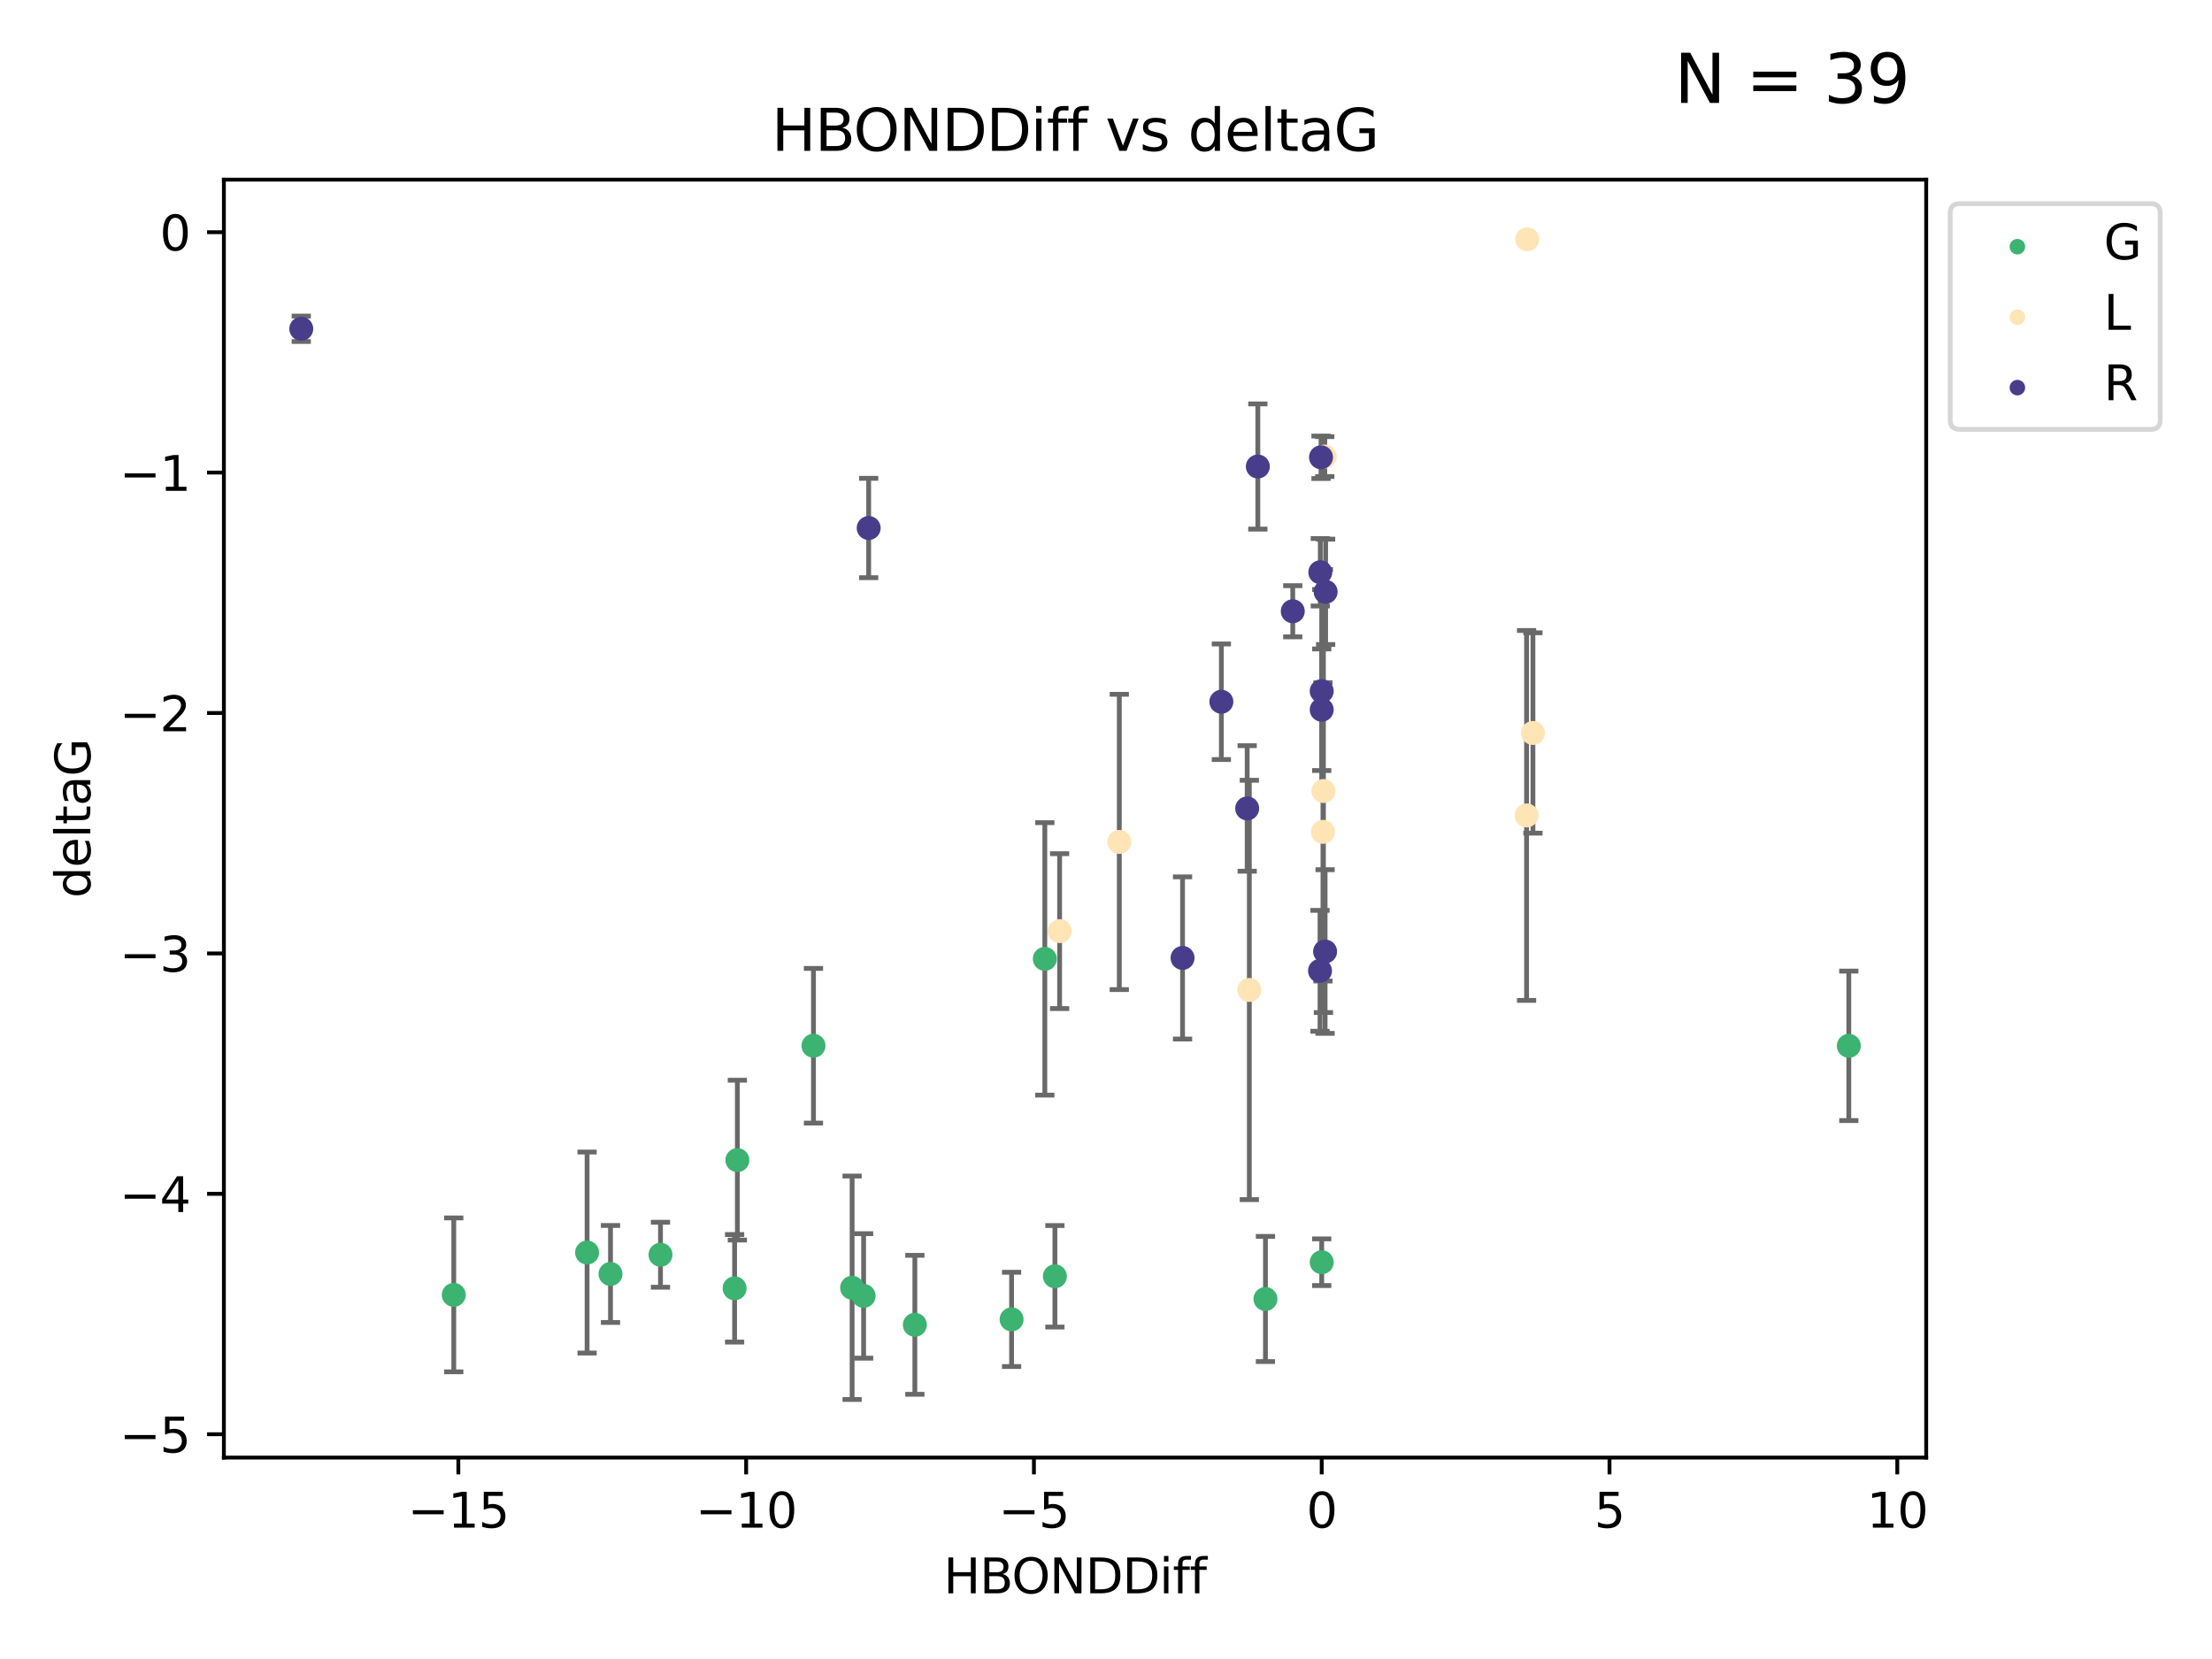 <?xml version="1.0" encoding="utf-8" standalone="no"?>
<!DOCTYPE svg PUBLIC "-//W3C//DTD SVG 1.1//EN"
  "http://www.w3.org/Graphics/SVG/1.1/DTD/svg11.dtd">
<svg xmlns:xlink="http://www.w3.org/1999/xlink" width="460.8pt" height="345.6pt" viewBox="0 0 460.8 345.6" xmlns="http://www.w3.org/2000/svg" version="1.1">
 <defs>
  <style type="text/css">*{stroke-linejoin: round; stroke-linecap: butt}</style>
 </defs>
 <g id="figure_1">
  <g id="patch_1">
   <path d="M 0 345.6 
L 460.8 345.6 
L 460.8 0 
L 0 0 
z
" style="fill: #ffffff"/>
  </g>
  <g id="axes_1">
   <g id="patch_2">
    <path d="M 46.64 303.64 
L 401.26 303.64 
L 401.26 37.422 
L 46.64 37.422 
z
" style="fill: #ffffff"/>
   </g>
   <g id="PathCollection_1">
    <defs>
     <path id="m9b32dfe5cd" d="M 0 1.118 
C 0.297 1.118 0.581 1 0.791 0.791 
C 1 0.581 1.118 0.297 1.118 0 
C 1.118 -0.297 1 -0.581 0.791 -0.791 
C 0.581 -1 0.297 -1.118 0 -1.118 
C -0.297 -1.118 -0.581 -1 -0.791 -0.791 
C -1 -0.581 -1.118 -0.297 -1.118 0 
C -1.118 0.297 -1 0.581 -0.791 0.791 
C -0.581 1 -0.297 1.118 0 1.118 
z
" style="stroke: #3cb371"/>
    </defs>
    <g clip-path="url(#pb1308b2906)">
     <use xlink:href="#m9b32dfe5cd" x="275.337" y="262.942" style="fill: #3cb371; stroke: #3cb371"/>
     <use xlink:href="#m9b32dfe5cd" x="94.527" y="269.745" style="fill: #3cb371; stroke: #3cb371"/>
     <use xlink:href="#m9b32dfe5cd" x="210.732" y="274.853" style="fill: #3cb371; stroke: #3cb371"/>
     <use xlink:href="#m9b32dfe5cd" x="137.591" y="261.385" style="fill: #3cb371; stroke: #3cb371"/>
     <use xlink:href="#m9b32dfe5cd" x="190.581" y="275.982" style="fill: #3cb371; stroke: #3cb371"/>
     <use xlink:href="#m9b32dfe5cd" x="219.755" y="265.875" style="fill: #3cb371; stroke: #3cb371"/>
     <use xlink:href="#m9b32dfe5cd" x="169.461" y="217.847" style="fill: #3cb371; stroke: #3cb371"/>
     <use xlink:href="#m9b32dfe5cd" x="385.141" y="217.867" style="fill: #3cb371; stroke: #3cb371"/>
     <use xlink:href="#m9b32dfe5cd" x="179.907" y="269.963" style="fill: #3cb371; stroke: #3cb371"/>
     <use xlink:href="#m9b32dfe5cd" x="177.511" y="268.265" style="fill: #3cb371; stroke: #3cb371"/>
     <use xlink:href="#m9b32dfe5cd" x="127.178" y="265.39" style="fill: #3cb371; stroke: #3cb371"/>
     <use xlink:href="#m9b32dfe5cd" x="153.031" y="268.376" style="fill: #3cb371; stroke: #3cb371"/>
     <use xlink:href="#m9b32dfe5cd" x="263.616" y="270.602" style="fill: #3cb371; stroke: #3cb371"/>
     <use xlink:href="#m9b32dfe5cd" x="122.3" y="260.927" style="fill: #3cb371; stroke: #3cb371"/>
     <use xlink:href="#m9b32dfe5cd" x="153.606" y="241.672" style="fill: #3cb371; stroke: #3cb371"/>
     <use xlink:href="#m9b32dfe5cd" x="217.656" y="199.751" style="fill: #3cb371; stroke: #3cb371"/>
    </g>
   </g>
   <g id="PathCollection_2">
    <defs>
     <path id="m7a200b76f3" d="M 0 1.118 
C 0.297 1.118 0.581 1 0.791 0.791 
C 1 0.581 1.118 0.297 1.118 0 
C 1.118 -0.297 1 -0.581 0.791 -0.791 
C 0.581 -1 0.297 -1.118 0 -1.118 
C -0.297 -1.118 -0.581 -1 -0.791 -0.791 
C -1 -0.581 -1.118 -0.297 -1.118 0 
C -1.118 0.297 -1 0.581 -0.791 0.791 
C -0.581 1 -0.297 1.118 0 1.118 
z
" style="stroke: #ffe4b5"/>
    </defs>
    <g clip-path="url(#pb1308b2906)">
     <use xlink:href="#m7a200b76f3" x="318.135" y="49.854" style="fill: #ffe4b5; stroke: #ffe4b5"/>
     <use xlink:href="#m7a200b76f3" x="275.597" y="173.29" style="fill: #ffe4b5; stroke: #ffe4b5"/>
     <use xlink:href="#m7a200b76f3" x="233.169" y="175.392" style="fill: #ffe4b5; stroke: #ffe4b5"/>
     <use xlink:href="#m7a200b76f3" x="275.977" y="95.116" style="fill: #ffe4b5; stroke: #ffe4b5"/>
     <use xlink:href="#m7a200b76f3" x="318.013" y="169.87" style="fill: #ffe4b5; stroke: #ffe4b5"/>
     <use xlink:href="#m7a200b76f3" x="220.737" y="193.968" style="fill: #ffe4b5; stroke: #ffe4b5"/>
     <use xlink:href="#m7a200b76f3" x="275.694" y="164.783" style="fill: #ffe4b5; stroke: #ffe4b5"/>
     <use xlink:href="#m7a200b76f3" x="260.259" y="206.225" style="fill: #ffe4b5; stroke: #ffe4b5"/>
     <use xlink:href="#m7a200b76f3" x="319.339" y="152.688" style="fill: #ffe4b5; stroke: #ffe4b5"/>
    </g>
   </g>
   <g id="PathCollection_3">
    <defs>
     <path id="me40801bfa0" d="M 0 1.118 
C 0.297 1.118 0.581 1 0.791 0.791 
C 1 0.581 1.118 0.297 1.118 0 
C 1.118 -0.297 1 -0.581 0.791 -0.791 
C 0.581 -1 0.297 -1.118 0 -1.118 
C -0.297 -1.118 -0.581 -1 -0.791 -0.791 
C -1 -0.581 -1.118 -0.297 -1.118 0 
C -1.118 0.297 -1 0.581 -0.791 0.791 
C -0.581 1 -0.297 1.118 0 1.118 
z
" style="stroke: #483d8b"/>
    </defs>
    <g clip-path="url(#pb1308b2906)">
     <use xlink:href="#me40801bfa0" x="62.759" y="68.493" style="fill: #483d8b; stroke: #483d8b"/>
     <use xlink:href="#me40801bfa0" x="246.348" y="199.556" style="fill: #483d8b; stroke: #483d8b"/>
     <use xlink:href="#me40801bfa0" x="275.044" y="119.211" style="fill: #483d8b; stroke: #483d8b"/>
     <use xlink:href="#me40801bfa0" x="180.962" y="109.995" style="fill: #483d8b; stroke: #483d8b"/>
     <use xlink:href="#me40801bfa0" x="275.337" y="147.848" style="fill: #483d8b; stroke: #483d8b"/>
     <use xlink:href="#me40801bfa0" x="276.042" y="198.222" style="fill: #483d8b; stroke: #483d8b"/>
     <use xlink:href="#me40801bfa0" x="269.306" y="127.337" style="fill: #483d8b; stroke: #483d8b"/>
     <use xlink:href="#me40801bfa0" x="259.81" y="168.412" style="fill: #483d8b; stroke: #483d8b"/>
     <use xlink:href="#me40801bfa0" x="262.031" y="97.184" style="fill: #483d8b; stroke: #483d8b"/>
     <use xlink:href="#me40801bfa0" x="275.19" y="95.261" style="fill: #483d8b; stroke: #483d8b"/>
     <use xlink:href="#me40801bfa0" x="276.154" y="123.288" style="fill: #483d8b; stroke: #483d8b"/>
     <use xlink:href="#me40801bfa0" x="254.433" y="146.187" style="fill: #483d8b; stroke: #483d8b"/>
     <use xlink:href="#me40801bfa0" x="275.337" y="143.975" style="fill: #483d8b; stroke: #483d8b"/>
     <use xlink:href="#me40801bfa0" x="274.983" y="202.239" style="fill: #483d8b; stroke: #483d8b"/>
    </g>
   </g>
   <g id="matplotlib.axis_1">
    <g id="xtick_1">
     <g id="line2d_1">
      <defs>
       <path id="md49d2a6708" d="M 0 0 
L 0 3.5 
" style="stroke: #000000; stroke-width: 0.8"/>
      </defs>
      <g>
       <use xlink:href="#md49d2a6708" x="95.482" y="303.64" style="stroke: #000000; stroke-width: 0.8"/>
      </g>
     </g>
     <g id="text_1">
      <!-- −15 -->
      <g transform="translate(84.93 318.238)scale(0.1 -0.1)">
       <defs>
        <path id="DejaVuSans-2212" d="M 678 2272 
L 4684 2272 
L 4684 1741 
L 678 1741 
L 678 2272 
z
" transform="scale(0.016)"/>
        <path id="DejaVuSans-31" d="M 794 531 
L 1825 531 
L 1825 4091 
L 703 3866 
L 703 4441 
L 1819 4666 
L 2450 4666 
L 2450 531 
L 3481 531 
L 3481 0 
L 794 0 
L 794 531 
z
" transform="scale(0.016)"/>
        <path id="DejaVuSans-35" d="M 691 4666 
L 3169 4666 
L 3169 4134 
L 1269 4134 
L 1269 2991 
Q 1406 3038 1543 3061 
Q 1681 3084 1819 3084 
Q 2600 3084 3056 2656 
Q 3513 2228 3513 1497 
Q 3513 744 3044 326 
Q 2575 -91 1722 -91 
Q 1428 -91 1123 -41 
Q 819 9 494 109 
L 494 744 
Q 775 591 1075 516 
Q 1375 441 1709 441 
Q 2250 441 2565 725 
Q 2881 1009 2881 1497 
Q 2881 1984 2565 2268 
Q 2250 2553 1709 2553 
Q 1456 2553 1204 2497 
Q 953 2441 691 2322 
L 691 4666 
z
" transform="scale(0.016)"/>
       </defs>
       <use xlink:href="#DejaVuSans-2212"/>
       <use xlink:href="#DejaVuSans-31" x="83.789"/>
       <use xlink:href="#DejaVuSans-35" x="147.412"/>
      </g>
     </g>
    </g>
    <g id="xtick_2">
     <g id="line2d_2">
      <g>
       <use xlink:href="#md49d2a6708" x="155.434" y="303.64" style="stroke: #000000; stroke-width: 0.8"/>
      </g>
     </g>
     <g id="text_2">
      <!-- −10 -->
      <g transform="translate(144.881 318.238)scale(0.1 -0.1)">
       <defs>
        <path id="DejaVuSans-30" d="M 2034 4250 
Q 1547 4250 1301 3770 
Q 1056 3291 1056 2328 
Q 1056 1369 1301 889 
Q 1547 409 2034 409 
Q 2525 409 2770 889 
Q 3016 1369 3016 2328 
Q 3016 3291 2770 3770 
Q 2525 4250 2034 4250 
z
M 2034 4750 
Q 2819 4750 3233 4129 
Q 3647 3509 3647 2328 
Q 3647 1150 3233 529 
Q 2819 -91 2034 -91 
Q 1250 -91 836 529 
Q 422 1150 422 2328 
Q 422 3509 836 4129 
Q 1250 4750 2034 4750 
z
" transform="scale(0.016)"/>
       </defs>
       <use xlink:href="#DejaVuSans-2212"/>
       <use xlink:href="#DejaVuSans-31" x="83.789"/>
       <use xlink:href="#DejaVuSans-30" x="147.412"/>
      </g>
     </g>
    </g>
    <g id="xtick_3">
     <g id="line2d_3">
      <g>
       <use xlink:href="#md49d2a6708" x="215.385" y="303.64" style="stroke: #000000; stroke-width: 0.8"/>
      </g>
     </g>
     <g id="text_3">
      <!-- −5 -->
      <g transform="translate(208.014 318.238)scale(0.1 -0.1)">
       <use xlink:href="#DejaVuSans-2212"/>
       <use xlink:href="#DejaVuSans-35" x="83.789"/>
      </g>
     </g>
    </g>
    <g id="xtick_4">
     <g id="line2d_4">
      <g>
       <use xlink:href="#md49d2a6708" x="275.337" y="303.64" style="stroke: #000000; stroke-width: 0.8"/>
      </g>
     </g>
     <g id="text_4">
      <!-- 0 -->
      <g transform="translate(272.156 318.238)scale(0.1 -0.1)">
       <use xlink:href="#DejaVuSans-30"/>
      </g>
     </g>
    </g>
    <g id="xtick_5">
     <g id="line2d_5">
      <g>
       <use xlink:href="#md49d2a6708" x="335.289" y="303.64" style="stroke: #000000; stroke-width: 0.8"/>
      </g>
     </g>
     <g id="text_5">
      <!-- 5 -->
      <g transform="translate(332.107 318.238)scale(0.1 -0.1)">
       <use xlink:href="#DejaVuSans-35"/>
      </g>
     </g>
    </g>
    <g id="xtick_6">
     <g id="line2d_6">
      <g>
       <use xlink:href="#md49d2a6708" x="395.24" y="303.64" style="stroke: #000000; stroke-width: 0.8"/>
      </g>
     </g>
     <g id="text_6">
      <!-- 10 -->
      <g transform="translate(388.878 318.238)scale(0.1 -0.1)">
       <use xlink:href="#DejaVuSans-31"/>
       <use xlink:href="#DejaVuSans-30" x="63.623"/>
      </g>
     </g>
    </g>
    <g id="text_7">
     <!-- HBONDDiff -->
     <g transform="translate(196.561 331.917)scale(0.1 -0.1)">
      <defs>
       <path id="DejaVuSans-48" d="M 628 4666 
L 1259 4666 
L 1259 2753 
L 3553 2753 
L 3553 4666 
L 4184 4666 
L 4184 0 
L 3553 0 
L 3553 2222 
L 1259 2222 
L 1259 0 
L 628 0 
L 628 4666 
z
" transform="scale(0.016)"/>
       <path id="DejaVuSans-42" d="M 1259 2228 
L 1259 519 
L 2272 519 
Q 2781 519 3026 730 
Q 3272 941 3272 1375 
Q 3272 1813 3026 2020 
Q 2781 2228 2272 2228 
L 1259 2228 
z
M 1259 4147 
L 1259 2741 
L 2194 2741 
Q 2656 2741 2882 2914 
Q 3109 3088 3109 3444 
Q 3109 3797 2882 3972 
Q 2656 4147 2194 4147 
L 1259 4147 
z
M 628 4666 
L 2241 4666 
Q 2963 4666 3353 4366 
Q 3744 4066 3744 3513 
Q 3744 3084 3544 2831 
Q 3344 2578 2956 2516 
Q 3422 2416 3680 2098 
Q 3938 1781 3938 1306 
Q 3938 681 3513 340 
Q 3088 0 2303 0 
L 628 0 
L 628 4666 
z
" transform="scale(0.016)"/>
       <path id="DejaVuSans-4f" d="M 2522 4238 
Q 1834 4238 1429 3725 
Q 1025 3213 1025 2328 
Q 1025 1447 1429 934 
Q 1834 422 2522 422 
Q 3209 422 3611 934 
Q 4013 1447 4013 2328 
Q 4013 3213 3611 3725 
Q 3209 4238 2522 4238 
z
M 2522 4750 
Q 3503 4750 4090 4092 
Q 4678 3434 4678 2328 
Q 4678 1225 4090 567 
Q 3503 -91 2522 -91 
Q 1538 -91 948 565 
Q 359 1222 359 2328 
Q 359 3434 948 4092 
Q 1538 4750 2522 4750 
z
" transform="scale(0.016)"/>
       <path id="DejaVuSans-4e" d="M 628 4666 
L 1478 4666 
L 3547 763 
L 3547 4666 
L 4159 4666 
L 4159 0 
L 3309 0 
L 1241 3903 
L 1241 0 
L 628 0 
L 628 4666 
z
" transform="scale(0.016)"/>
       <path id="DejaVuSans-44" d="M 1259 4147 
L 1259 519 
L 2022 519 
Q 2988 519 3436 956 
Q 3884 1394 3884 2338 
Q 3884 3275 3436 3711 
Q 2988 4147 2022 4147 
L 1259 4147 
z
M 628 4666 
L 1925 4666 
Q 3281 4666 3915 4102 
Q 4550 3538 4550 2338 
Q 4550 1131 3912 565 
Q 3275 0 1925 0 
L 628 0 
L 628 4666 
z
" transform="scale(0.016)"/>
       <path id="DejaVuSans-69" d="M 603 3500 
L 1178 3500 
L 1178 0 
L 603 0 
L 603 3500 
z
M 603 4863 
L 1178 4863 
L 1178 4134 
L 603 4134 
L 603 4863 
z
" transform="scale(0.016)"/>
       <path id="DejaVuSans-66" d="M 2375 4863 
L 2375 4384 
L 1825 4384 
Q 1516 4384 1395 4259 
Q 1275 4134 1275 3809 
L 1275 3500 
L 2222 3500 
L 2222 3053 
L 1275 3053 
L 1275 0 
L 697 0 
L 697 3053 
L 147 3053 
L 147 3500 
L 697 3500 
L 697 3744 
Q 697 4328 969 4595 
Q 1241 4863 1831 4863 
L 2375 4863 
z
" transform="scale(0.016)"/>
      </defs>
      <use xlink:href="#DejaVuSans-48"/>
      <use xlink:href="#DejaVuSans-42" x="75.195"/>
      <use xlink:href="#DejaVuSans-4f" x="142.049"/>
      <use xlink:href="#DejaVuSans-4e" x="220.76"/>
      <use xlink:href="#DejaVuSans-44" x="295.564"/>
      <use xlink:href="#DejaVuSans-44" x="372.566"/>
      <use xlink:href="#DejaVuSans-69" x="449.568"/>
      <use xlink:href="#DejaVuSans-66" x="477.352"/>
      <use xlink:href="#DejaVuSans-66" x="512.557"/>
     </g>
    </g>
   </g>
   <g id="matplotlib.axis_2">
    <g id="ytick_1">
     <g id="line2d_7">
      <defs>
       <path id="m4f4d61adc2" d="M 0 0 
L -3.5 0 
" style="stroke: #000000; stroke-width: 0.8"/>
      </defs>
      <g>
       <use xlink:href="#m4f4d61adc2" x="46.64" y="298.778" style="stroke: #000000; stroke-width: 0.8"/>
      </g>
     </g>
     <g id="text_8">
      <!-- −5 -->
      <g transform="translate(24.898 302.577)scale(0.1 -0.1)">
       <use xlink:href="#DejaVuSans-2212"/>
       <use xlink:href="#DejaVuSans-35" x="83.789"/>
      </g>
     </g>
    </g>
    <g id="ytick_2">
     <g id="line2d_8">
      <g>
       <use xlink:href="#m4f4d61adc2" x="46.64" y="248.696" style="stroke: #000000; stroke-width: 0.8"/>
      </g>
     </g>
     <g id="text_9">
      <!-- −4 -->
      <g transform="translate(24.898 252.495)scale(0.1 -0.1)">
       <defs>
        <path id="DejaVuSans-34" d="M 2419 4116 
L 825 1625 
L 2419 1625 
L 2419 4116 
z
M 2253 4666 
L 3047 4666 
L 3047 1625 
L 3713 1625 
L 3713 1100 
L 3047 1100 
L 3047 0 
L 2419 0 
L 2419 1100 
L 313 1100 
L 313 1709 
L 2253 4666 
z
" transform="scale(0.016)"/>
       </defs>
       <use xlink:href="#DejaVuSans-2212"/>
       <use xlink:href="#DejaVuSans-34" x="83.789"/>
      </g>
     </g>
    </g>
    <g id="ytick_3">
     <g id="line2d_9">
      <g>
       <use xlink:href="#m4f4d61adc2" x="46.64" y="198.614" style="stroke: #000000; stroke-width: 0.8"/>
      </g>
     </g>
     <g id="text_10">
      <!-- −3 -->
      <g transform="translate(24.898 202.413)scale(0.1 -0.1)">
       <defs>
        <path id="DejaVuSans-33" d="M 2597 2516 
Q 3050 2419 3304 2112 
Q 3559 1806 3559 1356 
Q 3559 666 3084 287 
Q 2609 -91 1734 -91 
Q 1441 -91 1130 -33 
Q 819 25 488 141 
L 488 750 
Q 750 597 1062 519 
Q 1375 441 1716 441 
Q 2309 441 2620 675 
Q 2931 909 2931 1356 
Q 2931 1769 2642 2001 
Q 2353 2234 1838 2234 
L 1294 2234 
L 1294 2753 
L 1863 2753 
Q 2328 2753 2575 2939 
Q 2822 3125 2822 3475 
Q 2822 3834 2567 4026 
Q 2313 4219 1838 4219 
Q 1578 4219 1281 4162 
Q 984 4106 628 3988 
L 628 4550 
Q 988 4650 1302 4700 
Q 1616 4750 1894 4750 
Q 2613 4750 3031 4423 
Q 3450 4097 3450 3541 
Q 3450 3153 3228 2886 
Q 3006 2619 2597 2516 
z
" transform="scale(0.016)"/>
       </defs>
       <use xlink:href="#DejaVuSans-2212"/>
       <use xlink:href="#DejaVuSans-33" x="83.789"/>
      </g>
     </g>
    </g>
    <g id="ytick_4">
     <g id="line2d_10">
      <g>
       <use xlink:href="#m4f4d61adc2" x="46.64" y="148.532" style="stroke: #000000; stroke-width: 0.8"/>
      </g>
     </g>
     <g id="text_11">
      <!-- −2 -->
      <g transform="translate(24.898 152.331)scale(0.1 -0.1)">
       <defs>
        <path id="DejaVuSans-32" d="M 1228 531 
L 3431 531 
L 3431 0 
L 469 0 
L 469 531 
Q 828 903 1448 1529 
Q 2069 2156 2228 2338 
Q 2531 2678 2651 2914 
Q 2772 3150 2772 3378 
Q 2772 3750 2511 3984 
Q 2250 4219 1831 4219 
Q 1534 4219 1204 4116 
Q 875 4013 500 3803 
L 500 4441 
Q 881 4594 1212 4672 
Q 1544 4750 1819 4750 
Q 2544 4750 2975 4387 
Q 3406 4025 3406 3419 
Q 3406 3131 3298 2873 
Q 3191 2616 2906 2266 
Q 2828 2175 2409 1742 
Q 1991 1309 1228 531 
z
" transform="scale(0.016)"/>
       </defs>
       <use xlink:href="#DejaVuSans-2212"/>
       <use xlink:href="#DejaVuSans-32" x="83.789"/>
      </g>
     </g>
    </g>
    <g id="ytick_5">
     <g id="line2d_11">
      <g>
       <use xlink:href="#m4f4d61adc2" x="46.64" y="98.45" style="stroke: #000000; stroke-width: 0.8"/>
      </g>
     </g>
     <g id="text_12">
      <!-- −1 -->
      <g transform="translate(24.898 102.249)scale(0.1 -0.1)">
       <use xlink:href="#DejaVuSans-2212"/>
       <use xlink:href="#DejaVuSans-31" x="83.789"/>
      </g>
     </g>
    </g>
    <g id="ytick_6">
     <g id="line2d_12">
      <g>
       <use xlink:href="#m4f4d61adc2" x="46.64" y="48.368" style="stroke: #000000; stroke-width: 0.8"/>
      </g>
     </g>
     <g id="text_13">
      <!-- 0 -->
      <g transform="translate(33.278 52.167)scale(0.1 -0.1)">
       <use xlink:href="#DejaVuSans-30"/>
      </g>
     </g>
    </g>
    <g id="text_14">
     <!-- deltaG -->
     <g transform="translate(18.818 187.069)rotate(-90)scale(0.1 -0.1)">
      <defs>
       <path id="DejaVuSans-64" d="M 2906 2969 
L 2906 4863 
L 3481 4863 
L 3481 0 
L 2906 0 
L 2906 525 
Q 2725 213 2448 61 
Q 2172 -91 1784 -91 
Q 1150 -91 751 415 
Q 353 922 353 1747 
Q 353 2572 751 3078 
Q 1150 3584 1784 3584 
Q 2172 3584 2448 3432 
Q 2725 3281 2906 2969 
z
M 947 1747 
Q 947 1113 1208 752 
Q 1469 391 1925 391 
Q 2381 391 2643 752 
Q 2906 1113 2906 1747 
Q 2906 2381 2643 2742 
Q 2381 3103 1925 3103 
Q 1469 3103 1208 2742 
Q 947 2381 947 1747 
z
" transform="scale(0.016)"/>
       <path id="DejaVuSans-65" d="M 3597 1894 
L 3597 1613 
L 953 1613 
Q 991 1019 1311 708 
Q 1631 397 2203 397 
Q 2534 397 2845 478 
Q 3156 559 3463 722 
L 3463 178 
Q 3153 47 2828 -22 
Q 2503 -91 2169 -91 
Q 1331 -91 842 396 
Q 353 884 353 1716 
Q 353 2575 817 3079 
Q 1281 3584 2069 3584 
Q 2775 3584 3186 3129 
Q 3597 2675 3597 1894 
z
M 3022 2063 
Q 3016 2534 2758 2815 
Q 2500 3097 2075 3097 
Q 1594 3097 1305 2825 
Q 1016 2553 972 2059 
L 3022 2063 
z
" transform="scale(0.016)"/>
       <path id="DejaVuSans-6c" d="M 603 4863 
L 1178 4863 
L 1178 0 
L 603 0 
L 603 4863 
z
" transform="scale(0.016)"/>
       <path id="DejaVuSans-74" d="M 1172 4494 
L 1172 3500 
L 2356 3500 
L 2356 3053 
L 1172 3053 
L 1172 1153 
Q 1172 725 1289 603 
Q 1406 481 1766 481 
L 2356 481 
L 2356 0 
L 1766 0 
Q 1100 0 847 248 
Q 594 497 594 1153 
L 594 3053 
L 172 3053 
L 172 3500 
L 594 3500 
L 594 4494 
L 1172 4494 
z
" transform="scale(0.016)"/>
       <path id="DejaVuSans-61" d="M 2194 1759 
Q 1497 1759 1228 1600 
Q 959 1441 959 1056 
Q 959 750 1161 570 
Q 1363 391 1709 391 
Q 2188 391 2477 730 
Q 2766 1069 2766 1631 
L 2766 1759 
L 2194 1759 
z
M 3341 1997 
L 3341 0 
L 2766 0 
L 2766 531 
Q 2569 213 2275 61 
Q 1981 -91 1556 -91 
Q 1019 -91 701 211 
Q 384 513 384 1019 
Q 384 1609 779 1909 
Q 1175 2209 1959 2209 
L 2766 2209 
L 2766 2266 
Q 2766 2663 2505 2880 
Q 2244 3097 1772 3097 
Q 1472 3097 1187 3025 
Q 903 2953 641 2809 
L 641 3341 
Q 956 3463 1253 3523 
Q 1550 3584 1831 3584 
Q 2591 3584 2966 3190 
Q 3341 2797 3341 1997 
z
" transform="scale(0.016)"/>
       <path id="DejaVuSans-47" d="M 3809 666 
L 3809 1919 
L 2778 1919 
L 2778 2438 
L 4434 2438 
L 4434 434 
Q 4069 175 3628 42 
Q 3188 -91 2688 -91 
Q 1594 -91 976 548 
Q 359 1188 359 2328 
Q 359 3472 976 4111 
Q 1594 4750 2688 4750 
Q 3144 4750 3555 4637 
Q 3966 4525 4313 4306 
L 4313 3634 
Q 3963 3931 3569 4081 
Q 3175 4231 2741 4231 
Q 1884 4231 1454 3753 
Q 1025 3275 1025 2328 
Q 1025 1384 1454 906 
Q 1884 428 2741 428 
Q 3075 428 3337 486 
Q 3600 544 3809 666 
z
" transform="scale(0.016)"/>
      </defs>
      <use xlink:href="#DejaVuSans-64"/>
      <use xlink:href="#DejaVuSans-65" x="63.477"/>
      <use xlink:href="#DejaVuSans-6c" x="125"/>
      <use xlink:href="#DejaVuSans-74" x="152.783"/>
      <use xlink:href="#DejaVuSans-61" x="191.992"/>
      <use xlink:href="#DejaVuSans-47" x="253.271"/>
     </g>
    </g>
   </g>
   <g id="LineCollection_1">
    <path d="M 275.337 267.803 
L 275.337 258.081 
" clip-path="url(#pb1308b2906)" style="fill: none; stroke: #696969"/>
    <path d="M 94.527 285.772 
L 94.527 253.717 
" clip-path="url(#pb1308b2906)" style="fill: none; stroke: #696969"/>
    <path d="M 210.732 284.671 
L 210.732 265.034 
" clip-path="url(#pb1308b2906)" style="fill: none; stroke: #696969"/>
    <path d="M 137.591 268.159 
L 137.591 254.612 
" clip-path="url(#pb1308b2906)" style="fill: none; stroke: #696969"/>
    <path d="M 190.581 290.457 
L 190.581 261.508 
" clip-path="url(#pb1308b2906)" style="fill: none; stroke: #696969"/>
    <path d="M 219.755 276.451 
L 219.755 255.298 
" clip-path="url(#pb1308b2906)" style="fill: none; stroke: #696969"/>
    <path d="M 169.461 233.957 
L 169.461 201.738 
" clip-path="url(#pb1308b2906)" style="fill: none; stroke: #696969"/>
    <path d="M 385.141 233.436 
L 385.141 202.298 
" clip-path="url(#pb1308b2906)" style="fill: none; stroke: #696969"/>
    <path d="M 179.907 282.93 
L 179.907 256.995 
" clip-path="url(#pb1308b2906)" style="fill: none; stroke: #696969"/>
    <path d="M 177.511 291.539 
L 177.511 244.991 
" clip-path="url(#pb1308b2906)" style="fill: none; stroke: #696969"/>
    <path d="M 127.178 275.488 
L 127.178 255.291 
" clip-path="url(#pb1308b2906)" style="fill: none; stroke: #696969"/>
    <path d="M 153.031 279.576 
L 153.031 257.175 
" clip-path="url(#pb1308b2906)" style="fill: none; stroke: #696969"/>
    <path d="M 263.616 283.639 
L 263.616 257.565 
" clip-path="url(#pb1308b2906)" style="fill: none; stroke: #696969"/>
    <path d="M 122.3 281.862 
L 122.3 239.991 
" clip-path="url(#pb1308b2906)" style="fill: none; stroke: #696969"/>
    <path d="M 153.606 258.323 
L 153.606 225.021 
" clip-path="url(#pb1308b2906)" style="fill: none; stroke: #696969"/>
    <path d="M 217.656 228.129 
L 217.656 171.373 
" clip-path="url(#pb1308b2906)" style="fill: none; stroke: #696969"/>
   </g>
   <g id="line2d_13">
    <defs>
     <path id="m3adcd3efe0" d="M 2 0 
L -2 -0 
" style="stroke: #696969"/>
    </defs>
    <g clip-path="url(#pb1308b2906)">
     <use xlink:href="#m3adcd3efe0" x="275.337" y="267.803" style="fill: #696969; stroke: #696969"/>
     <use xlink:href="#m3adcd3efe0" x="94.527" y="285.772" style="fill: #696969; stroke: #696969"/>
     <use xlink:href="#m3adcd3efe0" x="210.732" y="284.671" style="fill: #696969; stroke: #696969"/>
     <use xlink:href="#m3adcd3efe0" x="137.591" y="268.159" style="fill: #696969; stroke: #696969"/>
     <use xlink:href="#m3adcd3efe0" x="190.581" y="290.457" style="fill: #696969; stroke: #696969"/>
     <use xlink:href="#m3adcd3efe0" x="219.755" y="276.451" style="fill: #696969; stroke: #696969"/>
     <use xlink:href="#m3adcd3efe0" x="169.461" y="233.957" style="fill: #696969; stroke: #696969"/>
     <use xlink:href="#m3adcd3efe0" x="385.141" y="233.436" style="fill: #696969; stroke: #696969"/>
     <use xlink:href="#m3adcd3efe0" x="179.907" y="282.93" style="fill: #696969; stroke: #696969"/>
     <use xlink:href="#m3adcd3efe0" x="177.511" y="291.539" style="fill: #696969; stroke: #696969"/>
     <use xlink:href="#m3adcd3efe0" x="127.178" y="275.488" style="fill: #696969; stroke: #696969"/>
     <use xlink:href="#m3adcd3efe0" x="153.031" y="279.576" style="fill: #696969; stroke: #696969"/>
     <use xlink:href="#m3adcd3efe0" x="263.616" y="283.639" style="fill: #696969; stroke: #696969"/>
     <use xlink:href="#m3adcd3efe0" x="122.3" y="281.862" style="fill: #696969; stroke: #696969"/>
     <use xlink:href="#m3adcd3efe0" x="153.606" y="258.323" style="fill: #696969; stroke: #696969"/>
     <use xlink:href="#m3adcd3efe0" x="217.656" y="228.129" style="fill: #696969; stroke: #696969"/>
    </g>
   </g>
   <g id="line2d_14">
    <g clip-path="url(#pb1308b2906)">
     <use xlink:href="#m3adcd3efe0" x="275.337" y="258.081" style="fill: #696969; stroke: #696969"/>
     <use xlink:href="#m3adcd3efe0" x="94.527" y="253.717" style="fill: #696969; stroke: #696969"/>
     <use xlink:href="#m3adcd3efe0" x="210.732" y="265.034" style="fill: #696969; stroke: #696969"/>
     <use xlink:href="#m3adcd3efe0" x="137.591" y="254.612" style="fill: #696969; stroke: #696969"/>
     <use xlink:href="#m3adcd3efe0" x="190.581" y="261.508" style="fill: #696969; stroke: #696969"/>
     <use xlink:href="#m3adcd3efe0" x="219.755" y="255.298" style="fill: #696969; stroke: #696969"/>
     <use xlink:href="#m3adcd3efe0" x="169.461" y="201.738" style="fill: #696969; stroke: #696969"/>
     <use xlink:href="#m3adcd3efe0" x="385.141" y="202.298" style="fill: #696969; stroke: #696969"/>
     <use xlink:href="#m3adcd3efe0" x="179.907" y="256.995" style="fill: #696969; stroke: #696969"/>
     <use xlink:href="#m3adcd3efe0" x="177.511" y="244.991" style="fill: #696969; stroke: #696969"/>
     <use xlink:href="#m3adcd3efe0" x="127.178" y="255.291" style="fill: #696969; stroke: #696969"/>
     <use xlink:href="#m3adcd3efe0" x="153.031" y="257.175" style="fill: #696969; stroke: #696969"/>
     <use xlink:href="#m3adcd3efe0" x="263.616" y="257.565" style="fill: #696969; stroke: #696969"/>
     <use xlink:href="#m3adcd3efe0" x="122.3" y="239.991" style="fill: #696969; stroke: #696969"/>
     <use xlink:href="#m3adcd3efe0" x="153.606" y="225.021" style="fill: #696969; stroke: #696969"/>
     <use xlink:href="#m3adcd3efe0" x="217.656" y="171.373" style="fill: #696969; stroke: #696969"/>
    </g>
   </g>
   <g id="LineCollection_2">
    <path d="M 318.135 50.185 
L 318.135 49.523 
" clip-path="url(#pb1308b2906)" style="fill: none; stroke: #696969"/>
    <path d="M 275.597 204.364 
L 275.597 142.217 
" clip-path="url(#pb1308b2906)" style="fill: none; stroke: #696969"/>
    <path d="M 233.169 206.152 
L 233.169 144.633 
" clip-path="url(#pb1308b2906)" style="fill: none; stroke: #696969"/>
    <path d="M 275.977 99.268 
L 275.977 90.964 
" clip-path="url(#pb1308b2906)" style="fill: none; stroke: #696969"/>
    <path d="M 318.013 208.395 
L 318.013 131.344 
" clip-path="url(#pb1308b2906)" style="fill: none; stroke: #696969"/>
    <path d="M 220.737 210.099 
L 220.737 177.836 
" clip-path="url(#pb1308b2906)" style="fill: none; stroke: #696969"/>
    <path d="M 275.694 210.928 
L 275.694 118.637 
" clip-path="url(#pb1308b2906)" style="fill: none; stroke: #696969"/>
    <path d="M 260.259 249.902 
L 260.259 162.547 
" clip-path="url(#pb1308b2906)" style="fill: none; stroke: #696969"/>
    <path d="M 319.339 173.56 
L 319.339 131.816 
" clip-path="url(#pb1308b2906)" style="fill: none; stroke: #696969"/>
   </g>
   <g id="line2d_15">
    <g clip-path="url(#pb1308b2906)">
     <use xlink:href="#m3adcd3efe0" x="318.135" y="50.185" style="fill: #696969; stroke: #696969"/>
     <use xlink:href="#m3adcd3efe0" x="275.597" y="204.364" style="fill: #696969; stroke: #696969"/>
     <use xlink:href="#m3adcd3efe0" x="233.169" y="206.152" style="fill: #696969; stroke: #696969"/>
     <use xlink:href="#m3adcd3efe0" x="275.977" y="99.268" style="fill: #696969; stroke: #696969"/>
     <use xlink:href="#m3adcd3efe0" x="318.013" y="208.395" style="fill: #696969; stroke: #696969"/>
     <use xlink:href="#m3adcd3efe0" x="220.737" y="210.099" style="fill: #696969; stroke: #696969"/>
     <use xlink:href="#m3adcd3efe0" x="275.694" y="210.928" style="fill: #696969; stroke: #696969"/>
     <use xlink:href="#m3adcd3efe0" x="260.259" y="249.902" style="fill: #696969; stroke: #696969"/>
     <use xlink:href="#m3adcd3efe0" x="319.339" y="173.56" style="fill: #696969; stroke: #696969"/>
    </g>
   </g>
   <g id="line2d_16">
    <g clip-path="url(#pb1308b2906)">
     <use xlink:href="#m3adcd3efe0" x="318.135" y="49.523" style="fill: #696969; stroke: #696969"/>
     <use xlink:href="#m3adcd3efe0" x="275.597" y="142.217" style="fill: #696969; stroke: #696969"/>
     <use xlink:href="#m3adcd3efe0" x="233.169" y="144.633" style="fill: #696969; stroke: #696969"/>
     <use xlink:href="#m3adcd3efe0" x="275.977" y="90.964" style="fill: #696969; stroke: #696969"/>
     <use xlink:href="#m3adcd3efe0" x="318.013" y="131.344" style="fill: #696969; stroke: #696969"/>
     <use xlink:href="#m3adcd3efe0" x="220.737" y="177.836" style="fill: #696969; stroke: #696969"/>
     <use xlink:href="#m3adcd3efe0" x="275.694" y="118.637" style="fill: #696969; stroke: #696969"/>
     <use xlink:href="#m3adcd3efe0" x="260.259" y="162.547" style="fill: #696969; stroke: #696969"/>
     <use xlink:href="#m3adcd3efe0" x="319.339" y="131.816" style="fill: #696969; stroke: #696969"/>
    </g>
   </g>
   <g id="LineCollection_3">
    <path d="M 62.759 71.144 
L 62.759 65.842 
" clip-path="url(#pb1308b2906)" style="fill: none; stroke: #696969"/>
    <path d="M 246.348 216.449 
L 246.348 182.663 
" clip-path="url(#pb1308b2906)" style="fill: none; stroke: #696969"/>
    <path d="M 275.044 126.24 
L 275.044 112.181 
" clip-path="url(#pb1308b2906)" style="fill: none; stroke: #696969"/>
    <path d="M 180.962 120.346 
L 180.962 99.645 
" clip-path="url(#pb1308b2906)" style="fill: none; stroke: #696969"/>
    <path d="M 275.337 160.511 
L 275.337 135.186 
" clip-path="url(#pb1308b2906)" style="fill: none; stroke: #696969"/>
    <path d="M 276.042 215.27 
L 276.042 181.175 
" clip-path="url(#pb1308b2906)" style="fill: none; stroke: #696969"/>
    <path d="M 269.306 132.668 
L 269.306 122.006 
" clip-path="url(#pb1308b2906)" style="fill: none; stroke: #696969"/>
    <path d="M 259.81 181.486 
L 259.81 155.339 
" clip-path="url(#pb1308b2906)" style="fill: none; stroke: #696969"/>
    <path d="M 262.031 110.223 
L 262.031 84.145 
" clip-path="url(#pb1308b2906)" style="fill: none; stroke: #696969"/>
    <path d="M 275.19 99.683 
L 275.19 90.839 
" clip-path="url(#pb1308b2906)" style="fill: none; stroke: #696969"/>
    <path d="M 276.154 134.264 
L 276.154 112.313 
" clip-path="url(#pb1308b2906)" style="fill: none; stroke: #696969"/>
    <path d="M 254.433 158.228 
L 254.433 134.146 
" clip-path="url(#pb1308b2906)" style="fill: none; stroke: #696969"/>
    <path d="M 275.337 165.149 
L 275.337 122.802 
" clip-path="url(#pb1308b2906)" style="fill: none; stroke: #696969"/>
    <path d="M 274.983 214.833 
L 274.983 189.644 
" clip-path="url(#pb1308b2906)" style="fill: none; stroke: #696969"/>
   </g>
   <g id="line2d_17">
    <g clip-path="url(#pb1308b2906)">
     <use xlink:href="#m3adcd3efe0" x="62.759" y="71.144" style="fill: #696969; stroke: #696969"/>
     <use xlink:href="#m3adcd3efe0" x="246.348" y="216.449" style="fill: #696969; stroke: #696969"/>
     <use xlink:href="#m3adcd3efe0" x="275.044" y="126.24" style="fill: #696969; stroke: #696969"/>
     <use xlink:href="#m3adcd3efe0" x="180.962" y="120.346" style="fill: #696969; stroke: #696969"/>
     <use xlink:href="#m3adcd3efe0" x="275.337" y="160.511" style="fill: #696969; stroke: #696969"/>
     <use xlink:href="#m3adcd3efe0" x="276.042" y="215.27" style="fill: #696969; stroke: #696969"/>
     <use xlink:href="#m3adcd3efe0" x="269.306" y="132.668" style="fill: #696969; stroke: #696969"/>
     <use xlink:href="#m3adcd3efe0" x="259.81" y="181.486" style="fill: #696969; stroke: #696969"/>
     <use xlink:href="#m3adcd3efe0" x="262.031" y="110.223" style="fill: #696969; stroke: #696969"/>
     <use xlink:href="#m3adcd3efe0" x="275.19" y="99.683" style="fill: #696969; stroke: #696969"/>
     <use xlink:href="#m3adcd3efe0" x="276.154" y="134.264" style="fill: #696969; stroke: #696969"/>
     <use xlink:href="#m3adcd3efe0" x="254.433" y="158.228" style="fill: #696969; stroke: #696969"/>
     <use xlink:href="#m3adcd3efe0" x="275.337" y="165.149" style="fill: #696969; stroke: #696969"/>
     <use xlink:href="#m3adcd3efe0" x="274.983" y="214.833" style="fill: #696969; stroke: #696969"/>
    </g>
   </g>
   <g id="line2d_18">
    <g clip-path="url(#pb1308b2906)">
     <use xlink:href="#m3adcd3efe0" x="62.759" y="65.842" style="fill: #696969; stroke: #696969"/>
     <use xlink:href="#m3adcd3efe0" x="246.348" y="182.663" style="fill: #696969; stroke: #696969"/>
     <use xlink:href="#m3adcd3efe0" x="275.044" y="112.181" style="fill: #696969; stroke: #696969"/>
     <use xlink:href="#m3adcd3efe0" x="180.962" y="99.645" style="fill: #696969; stroke: #696969"/>
     <use xlink:href="#m3adcd3efe0" x="275.337" y="135.186" style="fill: #696969; stroke: #696969"/>
     <use xlink:href="#m3adcd3efe0" x="276.042" y="181.175" style="fill: #696969; stroke: #696969"/>
     <use xlink:href="#m3adcd3efe0" x="269.306" y="122.006" style="fill: #696969; stroke: #696969"/>
     <use xlink:href="#m3adcd3efe0" x="259.81" y="155.339" style="fill: #696969; stroke: #696969"/>
     <use xlink:href="#m3adcd3efe0" x="262.031" y="84.145" style="fill: #696969; stroke: #696969"/>
     <use xlink:href="#m3adcd3efe0" x="275.19" y="90.839" style="fill: #696969; stroke: #696969"/>
     <use xlink:href="#m3adcd3efe0" x="276.154" y="112.313" style="fill: #696969; stroke: #696969"/>
     <use xlink:href="#m3adcd3efe0" x="254.433" y="134.146" style="fill: #696969; stroke: #696969"/>
     <use xlink:href="#m3adcd3efe0" x="275.337" y="122.802" style="fill: #696969; stroke: #696969"/>
     <use xlink:href="#m3adcd3efe0" x="274.983" y="189.644" style="fill: #696969; stroke: #696969"/>
    </g>
   </g>
   <g id="line2d_19">
    <defs>
     <path id="m8062ac0184" d="M 0 2 
C 0.53 2 1.039 1.789 1.414 1.414 
C 1.789 1.039 2 0.53 2 0 
C 2 -0.53 1.789 -1.039 1.414 -1.414 
C 1.039 -1.789 0.53 -2 0 -2 
C -0.53 -2 -1.039 -1.789 -1.414 -1.414 
C -1.789 -1.039 -2 -0.53 -2 0 
C -2 0.53 -1.789 1.039 -1.414 1.414 
C -1.039 1.789 -0.53 2 0 2 
z
" style="stroke: #3cb371"/>
    </defs>
    <g clip-path="url(#pb1308b2906)">
     <use xlink:href="#m8062ac0184" x="275.337" y="262.942" style="fill: #3cb371; stroke: #3cb371"/>
     <use xlink:href="#m8062ac0184" x="94.527" y="269.745" style="fill: #3cb371; stroke: #3cb371"/>
     <use xlink:href="#m8062ac0184" x="210.732" y="274.853" style="fill: #3cb371; stroke: #3cb371"/>
     <use xlink:href="#m8062ac0184" x="137.591" y="261.385" style="fill: #3cb371; stroke: #3cb371"/>
     <use xlink:href="#m8062ac0184" x="190.581" y="275.982" style="fill: #3cb371; stroke: #3cb371"/>
     <use xlink:href="#m8062ac0184" x="219.755" y="265.875" style="fill: #3cb371; stroke: #3cb371"/>
     <use xlink:href="#m8062ac0184" x="169.461" y="217.847" style="fill: #3cb371; stroke: #3cb371"/>
     <use xlink:href="#m8062ac0184" x="385.141" y="217.867" style="fill: #3cb371; stroke: #3cb371"/>
     <use xlink:href="#m8062ac0184" x="179.907" y="269.963" style="fill: #3cb371; stroke: #3cb371"/>
     <use xlink:href="#m8062ac0184" x="177.511" y="268.265" style="fill: #3cb371; stroke: #3cb371"/>
     <use xlink:href="#m8062ac0184" x="127.178" y="265.39" style="fill: #3cb371; stroke: #3cb371"/>
     <use xlink:href="#m8062ac0184" x="153.031" y="268.376" style="fill: #3cb371; stroke: #3cb371"/>
     <use xlink:href="#m8062ac0184" x="263.616" y="270.602" style="fill: #3cb371; stroke: #3cb371"/>
     <use xlink:href="#m8062ac0184" x="122.3" y="260.927" style="fill: #3cb371; stroke: #3cb371"/>
     <use xlink:href="#m8062ac0184" x="153.606" y="241.672" style="fill: #3cb371; stroke: #3cb371"/>
     <use xlink:href="#m8062ac0184" x="217.656" y="199.751" style="fill: #3cb371; stroke: #3cb371"/>
    </g>
   </g>
   <g id="line2d_20">
    <defs>
     <path id="m3a46d65d4a" d="M 0 2 
C 0.53 2 1.039 1.789 1.414 1.414 
C 1.789 1.039 2 0.53 2 0 
C 2 -0.53 1.789 -1.039 1.414 -1.414 
C 1.039 -1.789 0.53 -2 0 -2 
C -0.53 -2 -1.039 -1.789 -1.414 -1.414 
C -1.789 -1.039 -2 -0.53 -2 0 
C -2 0.53 -1.789 1.039 -1.414 1.414 
C -1.039 1.789 -0.53 2 0 2 
z
" style="stroke: #ffe4b5"/>
    </defs>
    <g clip-path="url(#pb1308b2906)">
     <use xlink:href="#m3a46d65d4a" x="318.135" y="49.854" style="fill: #ffe4b5; stroke: #ffe4b5"/>
     <use xlink:href="#m3a46d65d4a" x="275.597" y="173.29" style="fill: #ffe4b5; stroke: #ffe4b5"/>
     <use xlink:href="#m3a46d65d4a" x="233.169" y="175.392" style="fill: #ffe4b5; stroke: #ffe4b5"/>
     <use xlink:href="#m3a46d65d4a" x="275.977" y="95.116" style="fill: #ffe4b5; stroke: #ffe4b5"/>
     <use xlink:href="#m3a46d65d4a" x="318.013" y="169.87" style="fill: #ffe4b5; stroke: #ffe4b5"/>
     <use xlink:href="#m3a46d65d4a" x="220.737" y="193.968" style="fill: #ffe4b5; stroke: #ffe4b5"/>
     <use xlink:href="#m3a46d65d4a" x="275.694" y="164.783" style="fill: #ffe4b5; stroke: #ffe4b5"/>
     <use xlink:href="#m3a46d65d4a" x="260.259" y="206.225" style="fill: #ffe4b5; stroke: #ffe4b5"/>
     <use xlink:href="#m3a46d65d4a" x="319.339" y="152.688" style="fill: #ffe4b5; stroke: #ffe4b5"/>
    </g>
   </g>
   <g id="line2d_21">
    <defs>
     <path id="me0a58a6157" d="M 0 2 
C 0.53 2 1.039 1.789 1.414 1.414 
C 1.789 1.039 2 0.53 2 0 
C 2 -0.53 1.789 -1.039 1.414 -1.414 
C 1.039 -1.789 0.53 -2 0 -2 
C -0.53 -2 -1.039 -1.789 -1.414 -1.414 
C -1.789 -1.039 -2 -0.53 -2 0 
C -2 0.53 -1.789 1.039 -1.414 1.414 
C -1.039 1.789 -0.53 2 0 2 
z
" style="stroke: #483d8b"/>
    </defs>
    <g clip-path="url(#pb1308b2906)">
     <use xlink:href="#me0a58a6157" x="62.759" y="68.493" style="fill: #483d8b; stroke: #483d8b"/>
     <use xlink:href="#me0a58a6157" x="246.348" y="199.556" style="fill: #483d8b; stroke: #483d8b"/>
     <use xlink:href="#me0a58a6157" x="275.044" y="119.211" style="fill: #483d8b; stroke: #483d8b"/>
     <use xlink:href="#me0a58a6157" x="180.962" y="109.995" style="fill: #483d8b; stroke: #483d8b"/>
     <use xlink:href="#me0a58a6157" x="275.337" y="147.848" style="fill: #483d8b; stroke: #483d8b"/>
     <use xlink:href="#me0a58a6157" x="276.042" y="198.222" style="fill: #483d8b; stroke: #483d8b"/>
     <use xlink:href="#me0a58a6157" x="269.306" y="127.337" style="fill: #483d8b; stroke: #483d8b"/>
     <use xlink:href="#me0a58a6157" x="259.81" y="168.412" style="fill: #483d8b; stroke: #483d8b"/>
     <use xlink:href="#me0a58a6157" x="262.031" y="97.184" style="fill: #483d8b; stroke: #483d8b"/>
     <use xlink:href="#me0a58a6157" x="275.19" y="95.261" style="fill: #483d8b; stroke: #483d8b"/>
     <use xlink:href="#me0a58a6157" x="276.154" y="123.288" style="fill: #483d8b; stroke: #483d8b"/>
     <use xlink:href="#me0a58a6157" x="254.433" y="146.187" style="fill: #483d8b; stroke: #483d8b"/>
     <use xlink:href="#me0a58a6157" x="275.337" y="143.975" style="fill: #483d8b; stroke: #483d8b"/>
     <use xlink:href="#me0a58a6157" x="274.983" y="202.239" style="fill: #483d8b; stroke: #483d8b"/>
    </g>
   </g>
   <g id="patch_3">
    <path d="M 46.64 303.64 
L 46.64 37.422 
" style="fill: none; stroke: #000000; stroke-width: 0.8; stroke-linejoin: miter; stroke-linecap: square"/>
   </g>
   <g id="patch_4">
    <path d="M 401.26 303.64 
L 401.26 37.422 
" style="fill: none; stroke: #000000; stroke-width: 0.8; stroke-linejoin: miter; stroke-linecap: square"/>
   </g>
   <g id="patch_5">
    <path d="M 46.64 303.64 
L 401.26 303.64 
" style="fill: none; stroke: #000000; stroke-width: 0.8; stroke-linejoin: miter; stroke-linecap: square"/>
   </g>
   <g id="patch_6">
    <path d="M 46.64 37.422 
L 401.26 37.422 
" style="fill: none; stroke: #000000; stroke-width: 0.8; stroke-linejoin: miter; stroke-linecap: square"/>
   </g>
   <g id="text_15">
    <!-- N = 39 -->
    <g transform="translate(348.795 21.438)scale(0.14 -0.14)">
     <defs>
      <path id="DejaVuSans-20" transform="scale(0.016)"/>
      <path id="DejaVuSans-3d" d="M 678 2906 
L 4684 2906 
L 4684 2381 
L 678 2381 
L 678 2906 
z
M 678 1631 
L 4684 1631 
L 4684 1100 
L 678 1100 
L 678 1631 
z
" transform="scale(0.016)"/>
      <path id="DejaVuSans-39" d="M 703 97 
L 703 672 
Q 941 559 1184 500 
Q 1428 441 1663 441 
Q 2288 441 2617 861 
Q 2947 1281 2994 2138 
Q 2813 1869 2534 1725 
Q 2256 1581 1919 1581 
Q 1219 1581 811 2004 
Q 403 2428 403 3163 
Q 403 3881 828 4315 
Q 1253 4750 1959 4750 
Q 2769 4750 3195 4129 
Q 3622 3509 3622 2328 
Q 3622 1225 3098 567 
Q 2575 -91 1691 -91 
Q 1453 -91 1209 -44 
Q 966 3 703 97 
z
M 1959 2075 
Q 2384 2075 2632 2365 
Q 2881 2656 2881 3163 
Q 2881 3666 2632 3958 
Q 2384 4250 1959 4250 
Q 1534 4250 1286 3958 
Q 1038 3666 1038 3163 
Q 1038 2656 1286 2365 
Q 1534 2075 1959 2075 
z
" transform="scale(0.016)"/>
     </defs>
     <use xlink:href="#DejaVuSans-4e"/>
     <use xlink:href="#DejaVuSans-20" x="74.805"/>
     <use xlink:href="#DejaVuSans-3d" x="106.592"/>
     <use xlink:href="#DejaVuSans-20" x="190.381"/>
     <use xlink:href="#DejaVuSans-33" x="222.168"/>
     <use xlink:href="#DejaVuSans-39" x="285.791"/>
    </g>
   </g>
   <g id="text_16">
    <!-- HBONDDiff vs deltaG -->
    <g transform="translate(160.747 31.422)scale(0.12 -0.12)">
     <defs>
      <path id="DejaVuSans-76" d="M 191 3500 
L 800 3500 
L 1894 563 
L 2988 3500 
L 3597 3500 
L 2284 0 
L 1503 0 
L 191 3500 
z
" transform="scale(0.016)"/>
      <path id="DejaVuSans-73" d="M 2834 3397 
L 2834 2853 
Q 2591 2978 2328 3040 
Q 2066 3103 1784 3103 
Q 1356 3103 1142 2972 
Q 928 2841 928 2578 
Q 928 2378 1081 2264 
Q 1234 2150 1697 2047 
L 1894 2003 
Q 2506 1872 2764 1633 
Q 3022 1394 3022 966 
Q 3022 478 2636 193 
Q 2250 -91 1575 -91 
Q 1294 -91 989 -36 
Q 684 19 347 128 
L 347 722 
Q 666 556 975 473 
Q 1284 391 1588 391 
Q 1994 391 2212 530 
Q 2431 669 2431 922 
Q 2431 1156 2273 1281 
Q 2116 1406 1581 1522 
L 1381 1569 
Q 847 1681 609 1914 
Q 372 2147 372 2553 
Q 372 3047 722 3315 
Q 1072 3584 1716 3584 
Q 2034 3584 2315 3537 
Q 2597 3491 2834 3397 
z
" transform="scale(0.016)"/>
     </defs>
     <use xlink:href="#DejaVuSans-48"/>
     <use xlink:href="#DejaVuSans-42" x="75.195"/>
     <use xlink:href="#DejaVuSans-4f" x="142.049"/>
     <use xlink:href="#DejaVuSans-4e" x="220.76"/>
     <use xlink:href="#DejaVuSans-44" x="295.564"/>
     <use xlink:href="#DejaVuSans-44" x="372.566"/>
     <use xlink:href="#DejaVuSans-69" x="449.568"/>
     <use xlink:href="#DejaVuSans-66" x="477.352"/>
     <use xlink:href="#DejaVuSans-66" x="512.557"/>
     <use xlink:href="#DejaVuSans-20" x="547.762"/>
     <use xlink:href="#DejaVuSans-76" x="579.549"/>
     <use xlink:href="#DejaVuSans-73" x="638.729"/>
     <use xlink:href="#DejaVuSans-20" x="690.828"/>
     <use xlink:href="#DejaVuSans-64" x="722.615"/>
     <use xlink:href="#DejaVuSans-65" x="786.092"/>
     <use xlink:href="#DejaVuSans-6c" x="847.615"/>
     <use xlink:href="#DejaVuSans-74" x="875.398"/>
     <use xlink:href="#DejaVuSans-61" x="914.607"/>
     <use xlink:href="#DejaVuSans-47" x="975.887"/>
    </g>
   </g>
   <g id="legend_1">
    <g id="patch_7">
     <path d="M 408.26 89.456 
L 448.008 89.456 
Q 450.008 89.456 450.008 87.456 
L 450.008 44.422 
Q 450.008 42.422 448.008 42.422 
L 408.26 42.422 
Q 406.26 42.422 406.26 44.422 
L 406.26 87.456 
Q 406.26 89.456 408.26 89.456 
z
" style="fill: #ffffff; opacity: 0.8; stroke: #cccccc; stroke-linejoin: miter"/>
    </g>
    <g id="PathCollection_4">
     <g>
      <use xlink:href="#m9b32dfe5cd" x="420.26" y="51.395" style="fill: #3cb371; stroke: #3cb371"/>
     </g>
    </g>
    <g id="text_17">
     <!-- G -->
     <g transform="translate(438.26 54.02)scale(0.1 -0.1)">
      <use xlink:href="#DejaVuSans-47"/>
     </g>
    </g>
    <g id="PathCollection_5">
     <g>
      <use xlink:href="#m7a200b76f3" x="420.26" y="66.073" style="fill: #ffe4b5; stroke: #ffe4b5"/>
     </g>
    </g>
    <g id="text_18">
     <!-- L -->
     <g transform="translate(438.26 68.698)scale(0.1 -0.1)">
      <defs>
       <path id="DejaVuSans-4c" d="M 628 4666 
L 1259 4666 
L 1259 531 
L 3531 531 
L 3531 0 
L 628 0 
L 628 4666 
z
" transform="scale(0.016)"/>
      </defs>
      <use xlink:href="#DejaVuSans-4c"/>
     </g>
    </g>
    <g id="PathCollection_6">
     <g>
      <use xlink:href="#me40801bfa0" x="420.26" y="80.751" style="fill: #483d8b; stroke: #483d8b"/>
     </g>
    </g>
    <g id="text_19">
     <!-- R -->
     <g transform="translate(438.26 83.376)scale(0.1 -0.1)">
      <defs>
       <path id="DejaVuSans-52" d="M 2841 2188 
Q 3044 2119 3236 1894 
Q 3428 1669 3622 1275 
L 4263 0 
L 3584 0 
L 2988 1197 
Q 2756 1666 2539 1819 
Q 2322 1972 1947 1972 
L 1259 1972 
L 1259 0 
L 628 0 
L 628 4666 
L 2053 4666 
Q 2853 4666 3247 4331 
Q 3641 3997 3641 3322 
Q 3641 2881 3436 2590 
Q 3231 2300 2841 2188 
z
M 1259 4147 
L 1259 2491 
L 2053 2491 
Q 2509 2491 2742 2702 
Q 2975 2913 2975 3322 
Q 2975 3731 2742 3939 
Q 2509 4147 2053 4147 
L 1259 4147 
z
" transform="scale(0.016)"/>
      </defs>
      <use xlink:href="#DejaVuSans-52"/>
     </g>
    </g>
   </g>
  </g>
 </g>
 <defs>
  <clipPath id="pb1308b2906">
   <rect x="46.64" y="37.422" width="354.62" height="266.218"/>
  </clipPath>
 </defs>
</svg>
